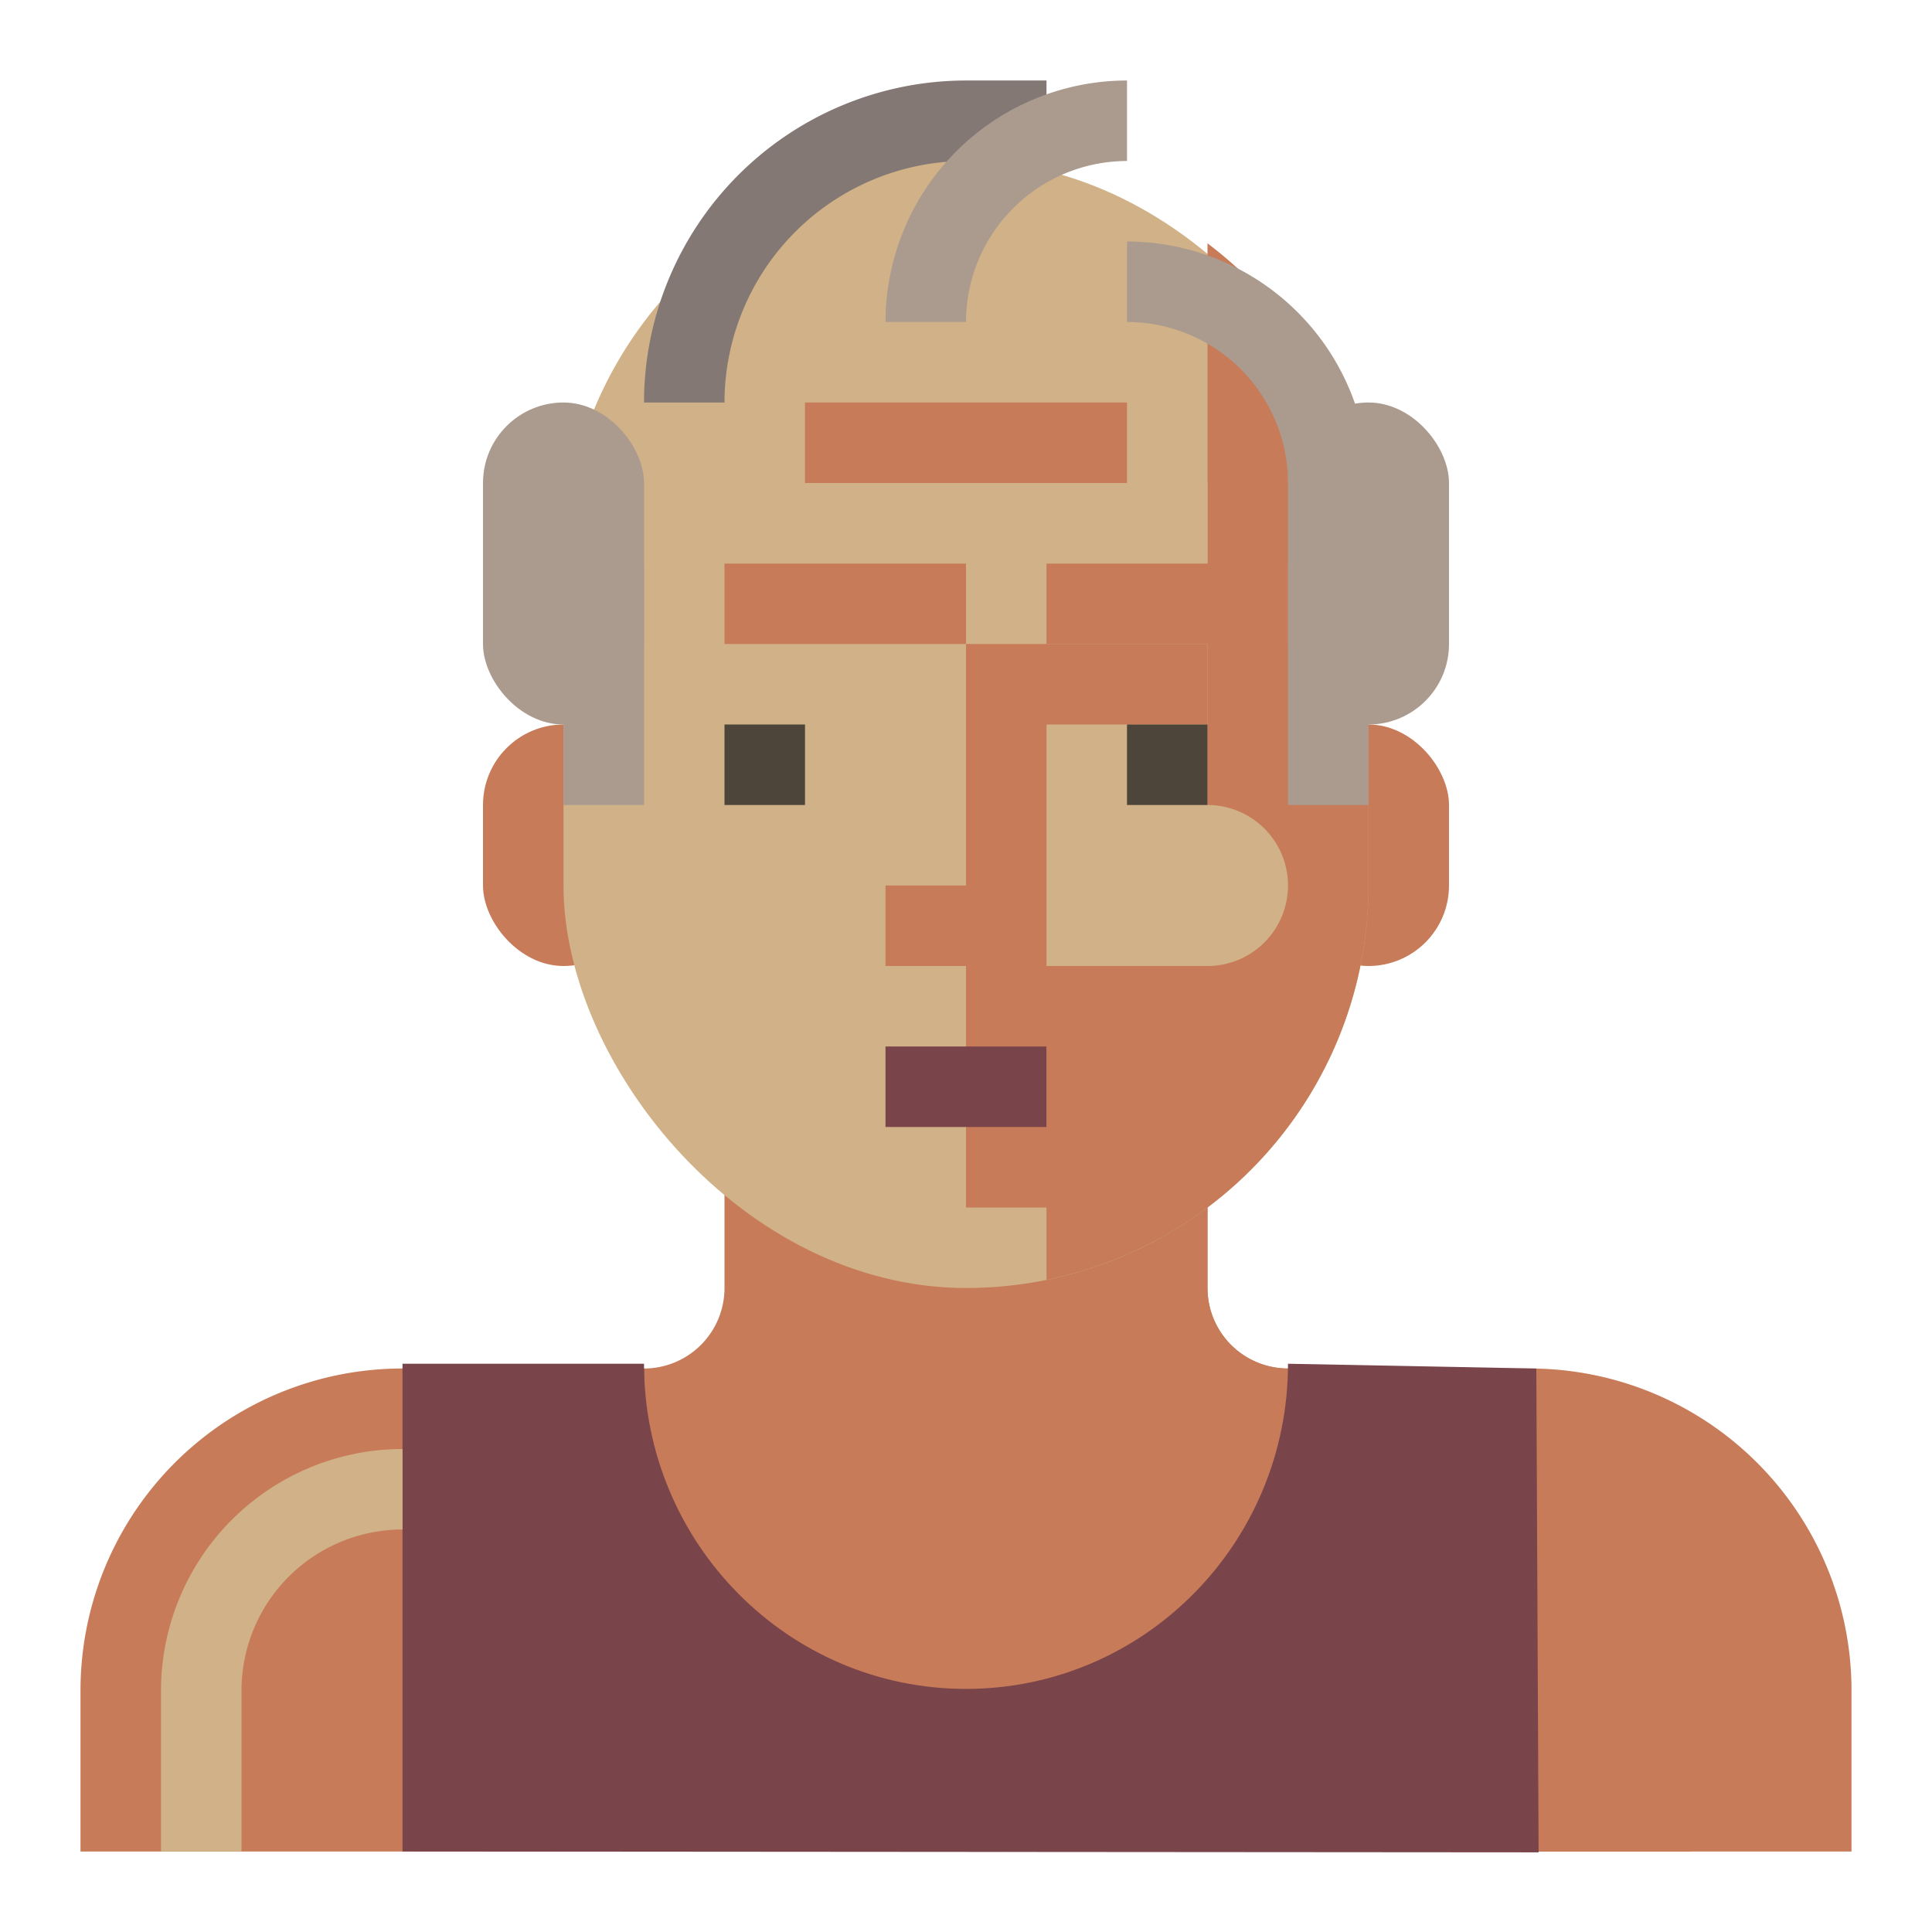 <svg xmlns="http://www.w3.org/2000/svg" viewBox="0 0 512 512" preserveAspectRatio="xMidYMid meet">
  <title>Old Sport Man</title>
  <g id="old-sport-man" data-name="Old Sport Man">
    <rect
       x="341.333"
       y="192"
       width="42.667"
       height="64"
       rx="21.333"
       ry="21.333"
       style="fill:#c77b58"
       id="rect1" />
    <rect
       x="128"
       y="192"
       width="42.667"
       height="64"
       rx="21.333"
       ry="21.333"
       style="fill:#c77b58"
       id="rect2" />
    <path
       d="m 192,277.333 v 64 a 21.333,21.333 0 0 1 -21.333,21.333 h -64 A 85.333,85.333 0 0 0 21.333,448 v 42.667 H 490.667 V 448 a 85.333,85.333 0 0 0 -85.333,-85.333 h -64 A 21.333,21.333 0 0 1 320,341.333 v -64 z"
       style="fill:#c77b58"
       id="path2" />
    <rect
       x="405.333"
       y="426.667"
       width="42.667"
       height="64"
       style="fill:#c77b58"
       id="rect3" />
    <path
       d="M 341.333,362.667 A 21.334,21.334 0 0 1 320,341.333 v -64 h -64 v 85.333 h 21.333 V 384 h -42.667 v 21.333 a 21.333,21.333 0 1 0 42.667,0 h 85.333 v -42.667 z"
       style="fill:#c77b58"
       id="path4" />
    <path
       d="m 407.144,362.679 -65.811,-1.272 c 0,47.591 -38.205,86.172 -85.333,86.172 -47.128,0 -85.333,-38.58 -85.333,-86.172 h -64 v 129.257 l 301.074,0.225 z"
       style="fill:#79444a;stroke-width:1.005"
       id="path5"
       />
    <path
       d="M 256,490.667 V 469.333 A 106.792,106.792 0 0 0 362.667,362.667 H 384 a 128.14,128.14 0 0 1 -128,128 z"
       style="fill:#79444a"
       id="path6" />
    <rect
       x="128"
       y="362.667"
       width="42.667"
       height="21.333"
       style="fill:#79444a"
       id="rect6" />
    <path
       d="M 64,490.667 H 42.667 V 448 a 64.07,64.07 0 0 1 64,-64 v 21.333 A 42.709,42.709 0 0 0 64,448 Z"
       style="fill:#d1b187"
       id="path7" />
    <rect
       x="149.333"
       y="42.667"
       width="213.333"
       height="298.667"
       rx="106.667"
       ry="106.667"
       style="fill:#d1b187"
       id="rect8" />
    <path
       d="m 320,64.483 v 84.85 h -42.667 v 21.333 H 320 v 42.667 a 21.333,21.333 0 0 1 21.333,21.333 v 8e-5 A 21.333,21.333 0 0 1 320,256 h -64 v 64 h 21.333 v 19.184 a 106.691,106.691 0 0 0 85.333,-104.517 v -85.333 c 0,-34.784 -16.901,-65.379 -42.667,-84.85 z"
       style="fill:#c77b58"
       id="path8" />
    <polygon
       points="277.333,256 277.333,192 320,192 320,170.667 256,170.667 256,234.667 234.667,234.667 234.667,256 "
       style="fill:#c77b58"
       id="polygon8" />
    <rect
       x="298.667"
       y="192"
       width="21.333"
       height="21.333"
       style="fill:#4d4539"
       id="rect9" />
    <rect
       x="192"
       y="192"
       width="21.333"
       height="21.333"
       style="fill:#4d4539"
       id="rect10" />
    <rect
       x="234.667"
       y="277.333"
       width="42.667"
       height="21.333"
       style="fill:#79444a"
       id="rect11" />
    <rect
       x="192"
       y="149.333"
       width="64"
       height="21.333"
       style="fill:#c77b58"
       id="rect12" />
    <rect
       x="213.333"
       y="106.667"
       width="85.333"
       height="21.333"
       style="fill:#c77b58"
       id="rect13" />
    <rect
       x="192"
       y="128"
       width="128"
       height="21.333"
       style="fill:#d1b187"
       id="rect14" />
    <rect
       x="277.333"
       y="277.333"
       width="21.333"
       height="42.667"
       style="fill:#c77b58"
       id="rect16" />
    <path
       d="M 192,106.667 H 170.667 A 85.431,85.431 0 0 1 256,21.333 h 21.333 V 42.667 H 256 a 64.07,64.07 0 0 0 -64,64 z"
       style="fill:#847875;fill-opacity:1"
       id="path16" />
    <path
       d="m 256,85.333 h -21.333 a 64.07,64.07 0 0 1 64,-64 V 42.667 A 42.709,42.709 0 0 0 256,85.333 Z"
       style="fill:#ab9b8e"
       id="path17" />
    <path
       d="M 362.667,128 H 341.333 A 42.709,42.709 0 0 0 298.667,85.333 V 64 a 64.07,64.07 0 0 1 64,64 z"
       style="fill:#ab9b8e"
       id="path18" />
    <rect
       x="128"
       y="106.667"
       width="42.667"
       height="85.333"
       rx="21.333"
       ry="21.333"
       style="fill:#ab9b8e"
       id="rect18" />
    <rect
       x="149.333"
       y="149.333"
       width="21.333"
       height="64"
       style="fill:#ab9b8e"
       id="rect19" />
    <rect
       x="341.333"
       y="106.667"
       width="42.667"
       height="85.333"
       rx="21.333"
       ry="21.333"
       transform="rotate(180,362.667,149.333)"
       style="fill:#ab9b8e"
       id="rect20" />
    <rect
       x="341.333"
       y="149.333"
       width="21.333"
       height="64"
       transform="rotate(180,352,181.333)"
       style="fill:#ab9b8e"
       id="rect21" />
  </g>
</svg>
